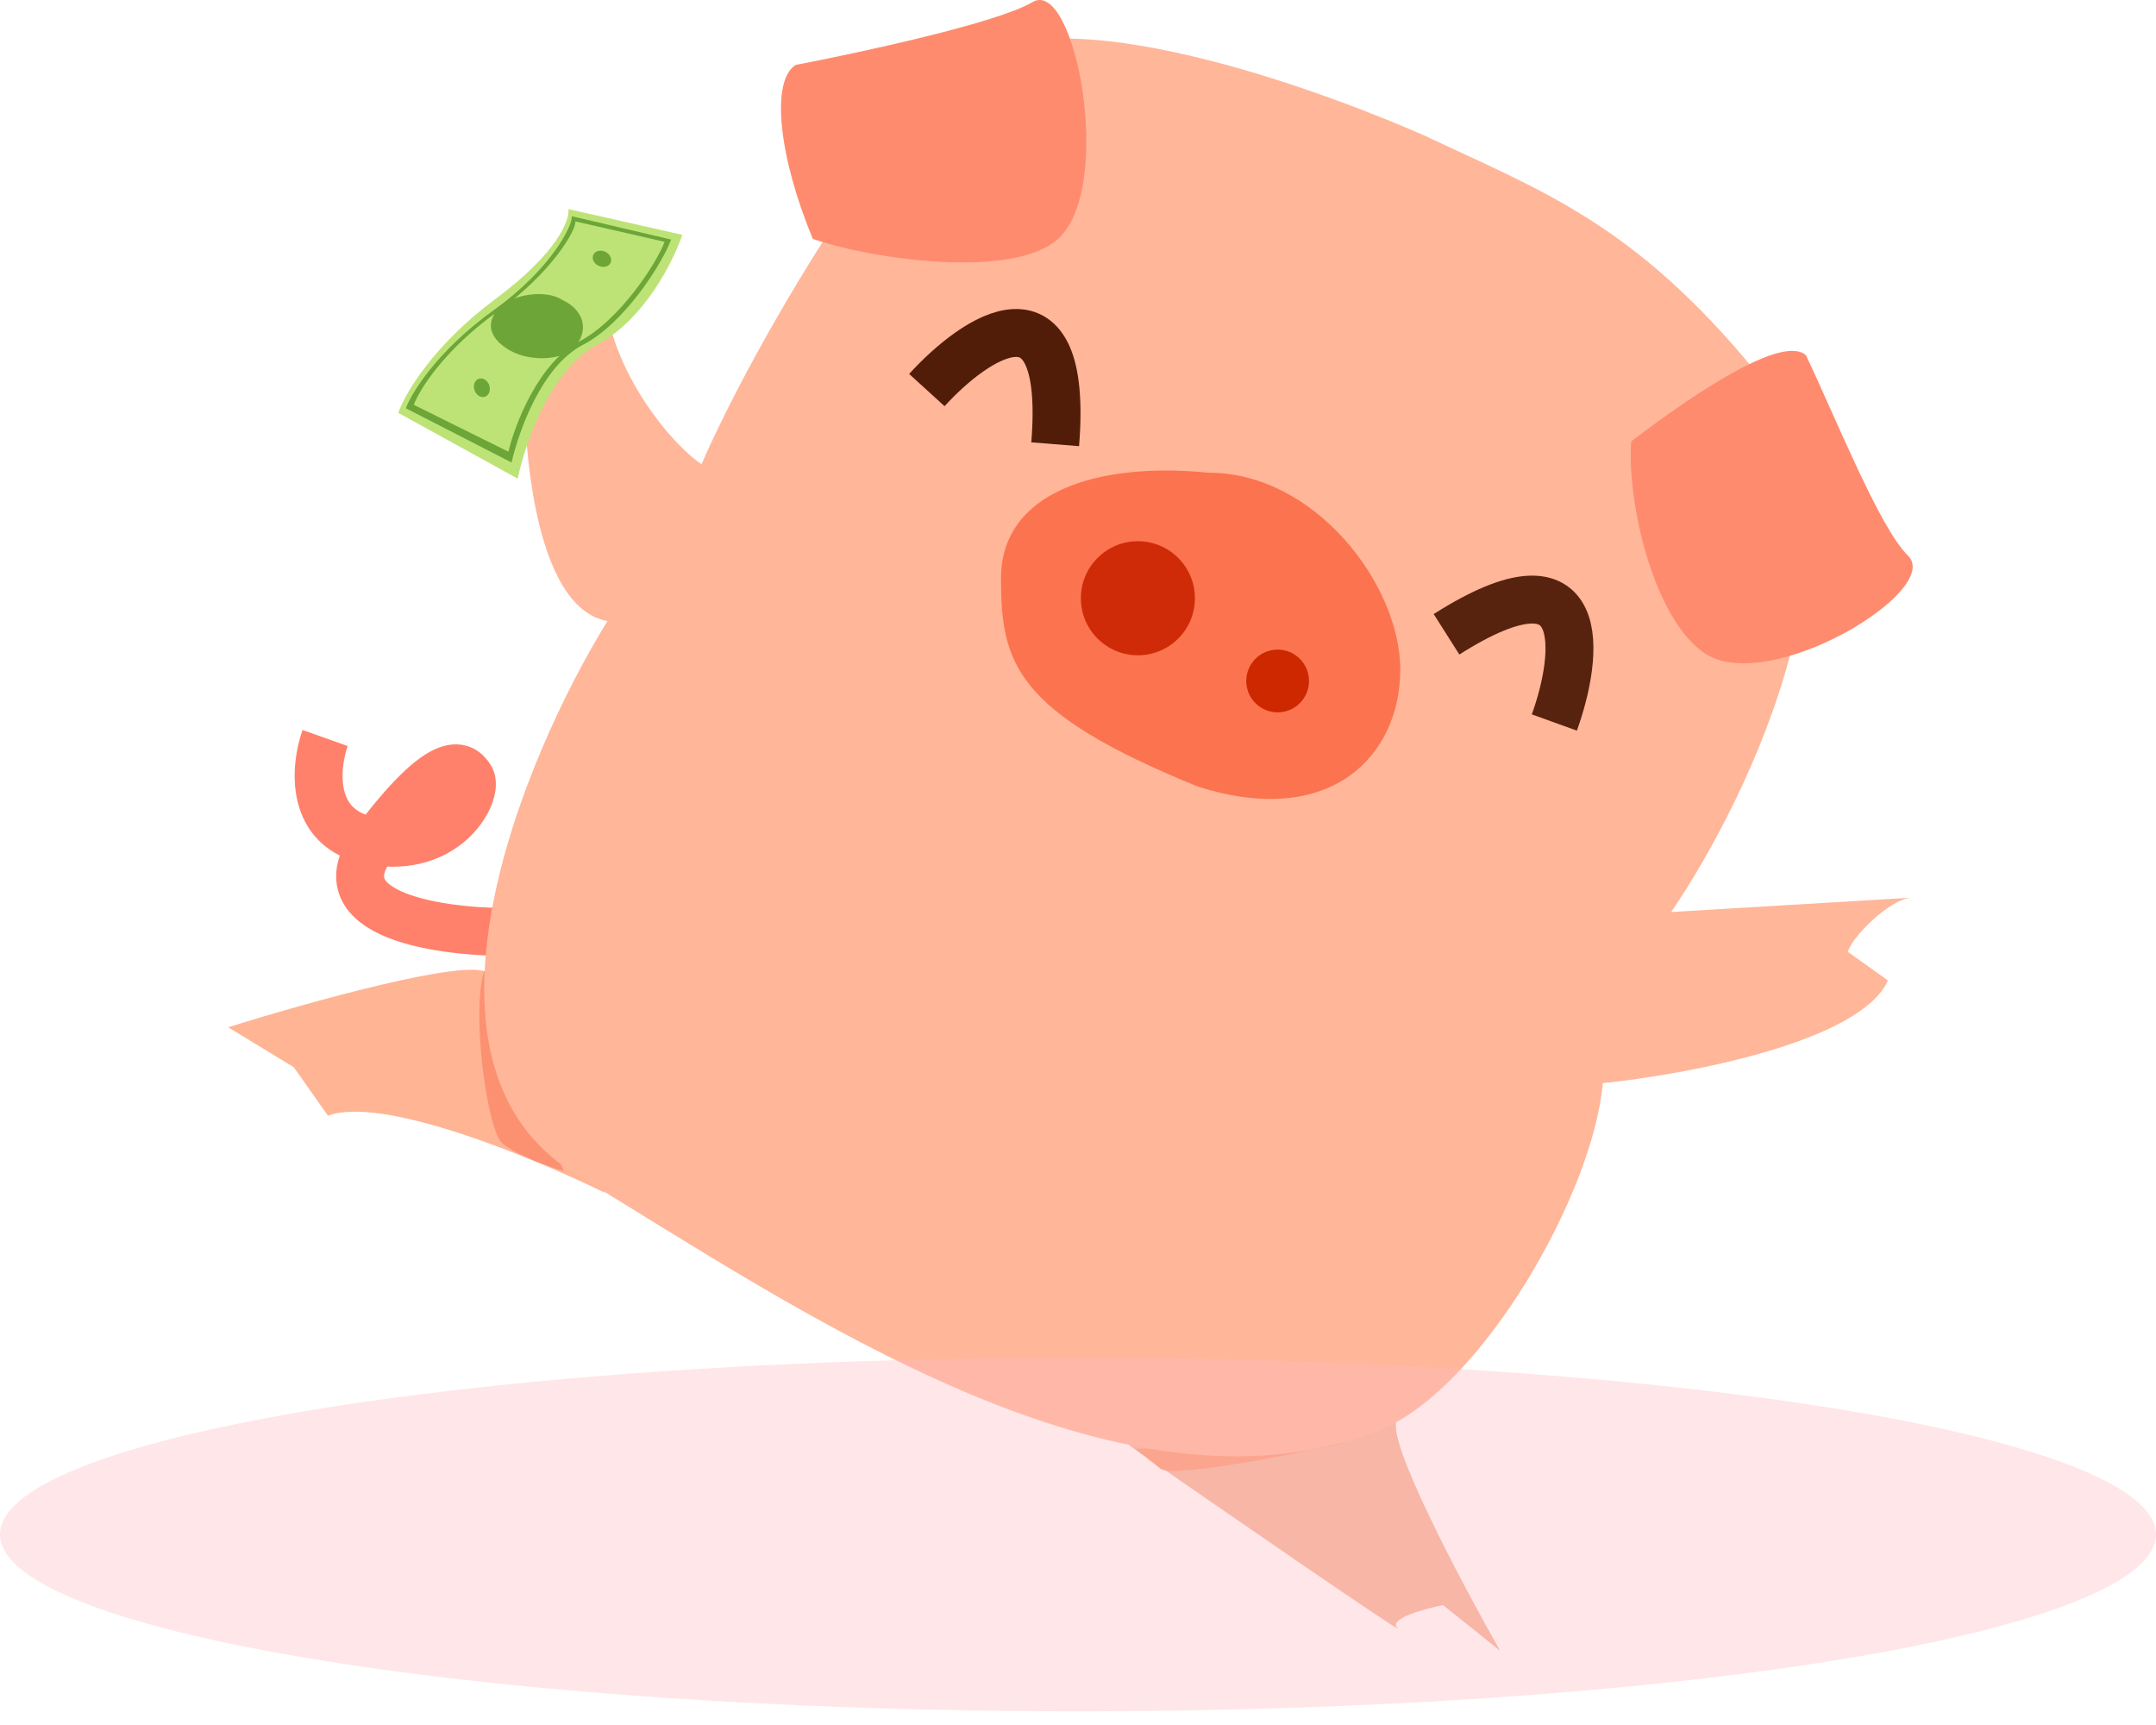 <svg width="135" height="108" viewBox="0 0 135 108" fill="none" xmlns="http://www.w3.org/2000/svg">
<path d="M32.143 58.349C27.798 58.409 19.965 57.385 23.393 52.814C27.679 47.099 28.929 47.814 29.465 48.707C30.001 49.599 28.036 53.528 23.215 52.635C19.358 51.921 19.703 48.052 20.358 46.206" stroke="#FF816B" stroke-width="3"/>
<path d="M87.5 101.921C88.071 102.492 76.547 94.54 70.714 90.492C69.714 88.921 81.488 88.766 87.5 88.885C86.643 89.885 91.428 98.945 93.928 103.349L90.357 100.492C89.167 100.73 86.928 101.349 87.5 101.921Z" fill="#F4B397"/>
<path d="M84.108 90.357L71.072 90.714C71.31 90.893 71.965 91.393 72.679 91.964C73.393 92.536 80.596 91.131 84.108 90.357Z" fill="#FA9871"/>
<path d="M20.536 69.851C23.964 68.565 33.512 72.53 37.857 74.672C35.893 70.506 31.678 61.922 30.536 60.922C29.393 59.922 19.226 62.768 14.286 64.315L18.393 66.815L20.536 69.851Z" fill="#FFB494"/>
<path d="M30.357 60.714L35.292 73.316C34.432 73.072 32.465 72.388 31.471 71.604C30.478 70.819 29.464 63.036 30.357 60.714Z" fill="#FC9172"/>
<path d="M60.892 3.706C67.321 -0.401 84.464 6.385 89.285 8.528C96.428 11.921 102.286 13.921 110 23.349C117.714 32.778 109.643 49.778 104.643 57.099L119.643 56.206C118.214 56.349 115.833 58.825 115.714 59.599L118.214 61.385C116.5 65.242 105.595 67.278 100.357 67.814C99.785 74.671 92.726 87.108 86.25 89.599C70 95.849 50.178 82.099 36.071 73.528C24.785 66.671 32.678 47.575 38.035 38.885C33.321 38.028 32.619 27.218 32.857 21.921H36.071L37.857 16.921C37.428 22.206 41.785 27.635 43.928 29.064C47.261 21.385 55.943 6.868 60.892 3.706Z" fill="#FFB699"/>
<path d="M64.643 0.135C62.5 1.421 53.869 3.29 49.821 4.064C48.25 5.064 48.75 9.778 50.893 14.956C54.464 16.206 63.393 17.528 66.25 14.956C69.821 11.742 67.321 -1.472 64.643 0.135Z" fill="#FF8B6F"/>
<path d="M119.464 34.778C117.671 33.037 114.868 25.958 113.08 22.245C111.71 20.983 106.597 24.234 102.142 27.635C101.851 31.408 103.553 38.819 106.771 40.92C110.795 43.546 121.705 36.954 119.464 34.778Z" fill="#FF8B6F"/>
<path d="M58.036 24.421C61.072 21.087 66.929 17.099 66.072 27.814" stroke="#511D08" stroke-width="3"/>
<path d="M97.327 45.235C98.858 40.994 99.651 33.953 90.575 39.712" stroke="#57230E" stroke-width="3"/>
<path d="M87.679 41.921C87.679 47.246 83.393 51.921 75 49.242C63.572 44.599 62.679 41.532 62.679 36.206C62.679 30.881 68.572 28.885 75.714 29.599C82.322 29.599 87.679 36.595 87.679 41.921Z" fill="#FC734F"/>
<circle cx="71.25" cy="37.456" r="3.571" fill="#CF2B08"/>
<circle cx="80" cy="42.635" r="1.964" fill="#CD2800"/>
<ellipse cx="67.5" cy="96.071" rx="67.5" ry="11.071" fill="#FEBBC1" fill-opacity="0.37"/>
<path d="M31.01 18.729C27.111 21.625 25.338 24.682 24.938 25.848L32.416 29.967C32.857 27.814 34.475 23.118 37.415 21.558C40.355 19.998 42.177 16.337 42.72 14.702L35.591 13.093C35.689 13.765 34.909 15.832 31.01 18.729Z" fill="#BDE376"/>
<path d="M30.953 19.389C27.422 21.922 25.787 24.558 25.412 25.56L32.031 28.956C32.46 27.112 33.857 22.961 36.51 21.584C39.163 20.206 41.511 16.403 42.023 14.999L35.801 13.536C35.878 14.108 34.485 16.855 30.953 19.389Z" fill="#6CA538"/>
<path d="M31.171 19.493C27.818 21.895 26.266 24.395 25.909 25.344L31.836 28.28C32.244 26.532 33.749 22.688 36.268 21.381C38.787 20.073 41.127 16.47 41.613 15.14L36.026 13.859C36.098 14.4 34.523 17.091 31.171 19.493Z" fill="#BDE376"/>
<path d="M35.2 18.774C36.488 19.361 36.91 20.588 36.065 21.622C35.455 22.543 33.285 22.705 31.947 21.951C30.812 21.312 30.257 20.333 31.255 19.273C32.051 18.428 34.179 18.098 35.2 18.774Z" fill="#6DA538"/>
<ellipse cx="30.173" cy="24.277" rx="0.487" ry="0.595" transform="rotate(-18.976 30.173 24.277)" fill="#6CA638"/>
<ellipse cx="37.69" cy="16.203" rx="0.487" ry="0.595" transform="rotate(-65.257 37.69 16.203)" fill="#6DA537"/>
</svg>
